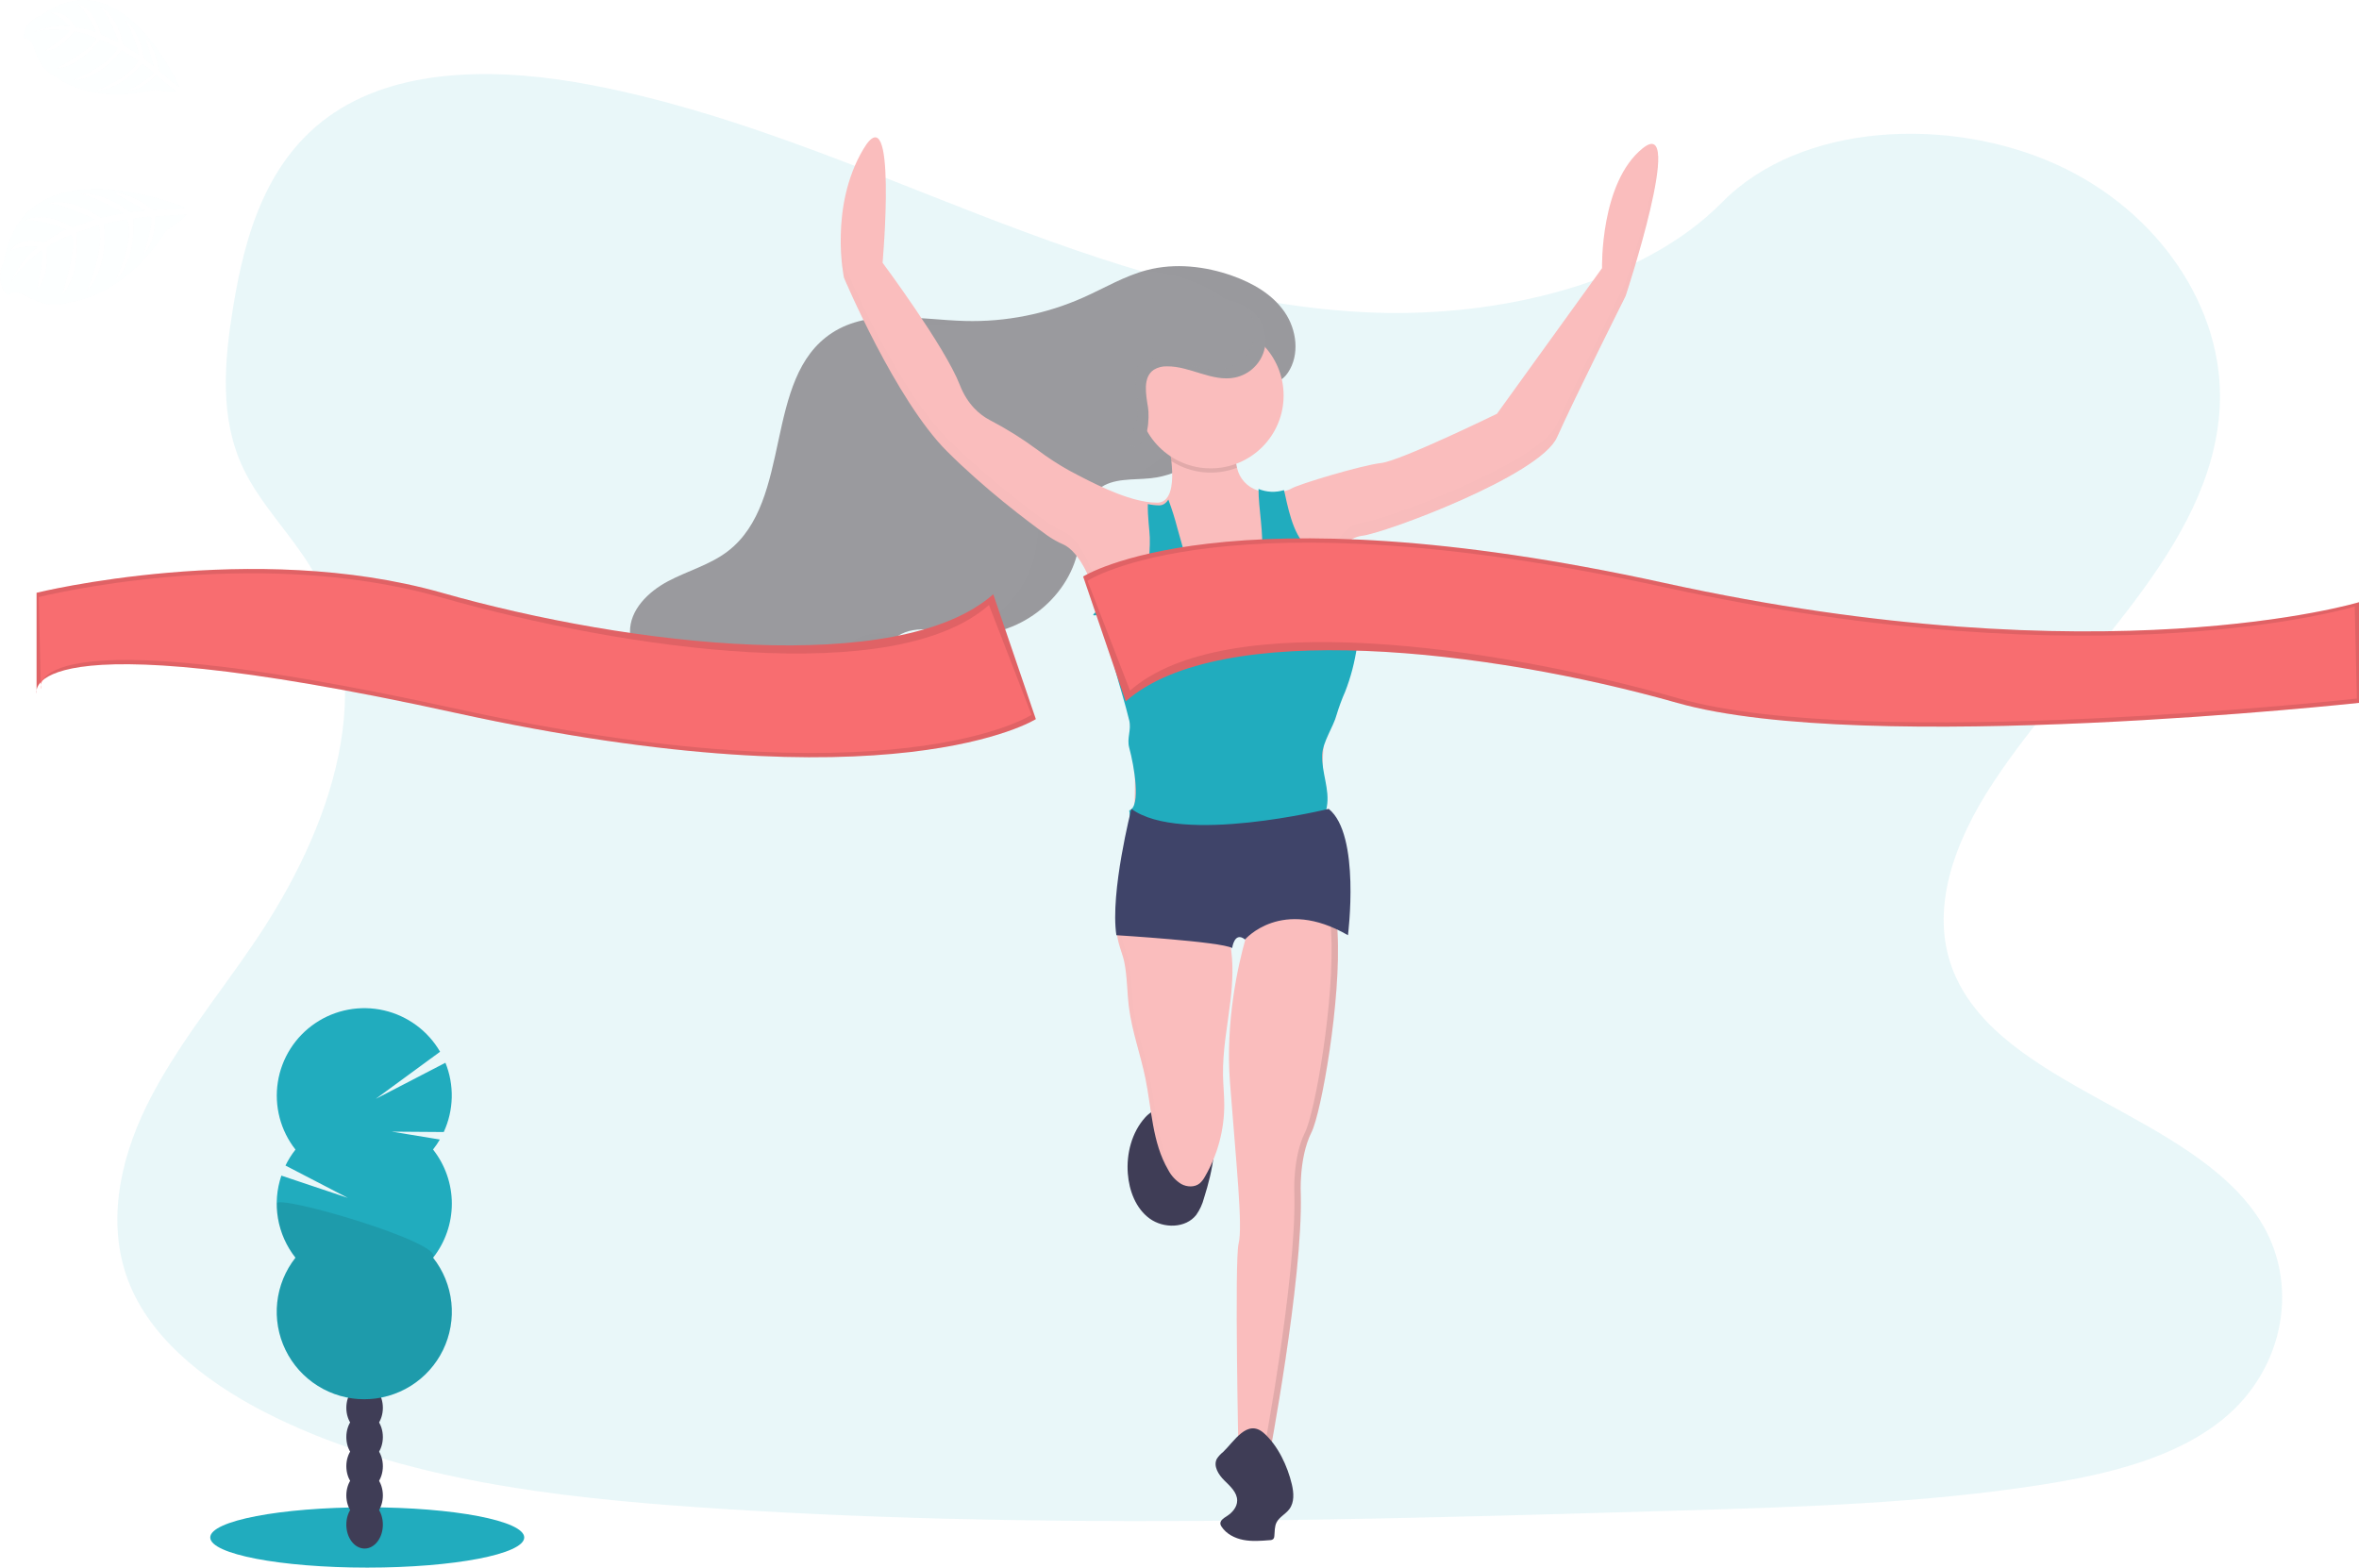 <svg width="328" height="218" viewBox="0 0 328 218" fill="none" xmlns="http://www.w3.org/2000/svg">
<g clip-path="url(#clip0)">
<path opacity="0.1" d="M191.187 43.48C171.89 42.795 153.512 36.573 135.975 29.78C118.438 22.987 101.043 15.428 82.209 11.821C70.095 9.501 56.24 9.174 46.482 15.66C37.087 21.914 34.052 32.681 32.421 42.682C31.192 50.205 30.471 58.121 33.834 65.164C36.172 70.054 40.316 74.164 43.184 78.849C53.163 95.146 46.109 115.243 35.298 131.156C30.229 138.622 24.341 145.749 20.426 153.689C16.511 161.629 14.702 170.739 18.127 178.846C21.52 186.887 29.609 192.915 38.372 197.159C56.169 205.778 77.132 208.247 97.588 209.644C142.856 212.738 188.363 211.398 233.751 210.058C250.549 209.56 267.418 209.057 283.942 206.463C293.119 205.022 302.591 202.734 309.255 197.216C317.711 190.208 319.807 178.34 314.139 169.554C304.634 154.815 278.36 151.154 271.709 135.334C268.053 126.629 271.807 116.929 277.123 108.855C288.524 91.533 307.633 76.335 308.638 56.533C309.33 42.935 300.143 29.315 285.939 22.879C271.053 16.134 250.406 16.983 239.428 28.148C228.104 39.632 208.226 44.055 191.187 43.48Z" fill="#21ACBE"/>
<path d="M51.061 218C63.116 218 72.889 216.123 72.889 213.807C72.889 211.491 63.116 209.613 51.061 209.613C39.006 209.613 29.233 211.491 29.233 213.807C29.233 216.123 39.006 218 51.061 218Z" fill="#21ACBE"/>
<path d="M50.695 215.35C52.097 215.35 53.235 213.861 53.235 212.026C53.235 210.19 52.097 208.702 50.695 208.702C49.292 208.702 48.154 210.19 48.154 212.026C48.154 213.861 49.292 215.35 50.695 215.35Z" fill="#3F3D56"/>
<path d="M50.695 211.287C52.097 211.287 53.235 209.799 53.235 207.963C53.235 206.128 52.097 204.64 50.695 204.64C49.292 204.64 48.154 206.128 48.154 207.963C48.154 209.799 49.292 211.287 50.695 211.287Z" fill="#3F3D56"/>
<path d="M50.695 207.225C52.097 207.225 53.235 205.736 53.235 203.901C53.235 202.065 52.097 200.577 50.695 200.577C49.292 200.577 48.154 202.065 48.154 203.901C48.154 205.736 49.292 207.225 50.695 207.225Z" fill="#3F3D56"/>
<path d="M50.695 203.166C52.097 203.166 53.235 201.678 53.235 199.842C53.235 198.007 52.097 196.519 50.695 196.519C49.292 196.519 48.154 198.007 48.154 199.842C48.154 201.678 49.292 203.166 50.695 203.166Z" fill="#3F3D56"/>
<path d="M50.695 199.103C52.097 199.103 53.235 197.615 53.235 195.78C53.235 193.944 52.097 192.456 50.695 192.456C49.292 192.456 48.154 193.944 48.154 195.78C48.154 197.615 49.292 199.103 50.695 199.103Z" fill="#3F3D56"/>
<path d="M50.695 195.041C52.097 195.041 53.235 193.553 53.235 191.717C53.235 189.882 52.097 188.394 50.695 188.394C49.292 188.394 48.154 189.882 48.154 191.717C48.154 193.553 49.292 195.041 50.695 195.041Z" fill="#3F3D56"/>
<path d="M50.695 190.978C52.097 190.978 53.235 189.49 53.235 187.655C53.235 185.819 52.097 184.331 50.695 184.331C49.292 184.331 48.154 185.819 48.154 187.655C48.154 189.49 49.292 190.978 50.695 190.978Z" fill="#3F3D56"/>
<path d="M60.209 159.859C60.557 159.418 60.874 158.954 61.157 158.468L54.478 157.372L61.7 157.426C62.393 155.921 62.771 154.289 62.811 152.633C62.851 150.976 62.552 149.329 61.932 147.792L52.245 152.813L61.19 146.261C60.352 144.817 59.226 143.562 57.881 142.572C56.536 141.582 55.002 140.879 53.374 140.507C51.745 140.134 50.058 140.101 48.416 140.408C46.774 140.716 45.213 141.357 43.831 142.293C42.448 143.229 41.272 144.439 40.378 145.848C39.483 147.257 38.889 148.835 38.631 150.484C38.373 152.132 38.458 153.816 38.88 155.431C39.301 157.045 40.051 158.556 41.083 159.868C40.541 160.556 40.076 161.3 39.693 162.087L48.363 166.584L39.121 163.487C38.47 165.403 38.309 167.451 38.652 169.445C38.995 171.438 39.83 173.315 41.083 174.905C39.67 176.699 38.791 178.853 38.547 181.122C38.302 183.391 38.702 185.683 39.7 187.736C40.698 189.789 42.254 191.52 44.191 192.731C46.127 193.942 48.365 194.584 50.65 194.584C52.935 194.584 55.173 193.942 57.11 192.731C59.046 191.52 60.602 189.789 61.601 187.736C62.599 185.683 62.998 183.391 62.754 181.122C62.509 178.853 61.63 176.699 60.218 174.905C61.906 172.762 62.824 170.114 62.824 167.387C62.824 164.66 61.906 162.012 60.218 159.868L60.209 159.859Z" fill="#21ACBE"/>
<path opacity="0.1" d="M38.48 167.374C38.476 170.101 39.394 172.75 41.085 174.891C39.673 176.684 38.794 178.839 38.549 181.108C38.305 183.377 38.705 185.669 39.703 187.721C40.701 189.774 42.257 191.505 44.193 192.716C46.13 193.927 48.368 194.569 50.653 194.569C52.938 194.569 55.176 193.927 57.113 192.716C59.049 191.505 60.605 189.774 61.603 187.721C62.602 185.669 63.001 183.377 62.757 181.108C62.512 178.839 61.633 176.684 60.221 174.891C61.843 172.827 38.48 166.013 38.48 167.374Z" fill="black"/>
<path d="M156.814 163.204C156.998 165.586 157.917 168.052 159.849 169.458C161.781 170.864 164.855 170.837 166.33 168.949C166.826 168.24 167.191 167.448 167.407 166.611C168.65 162.686 169.533 158.391 168.17 154.504C165.096 154.305 161.533 152.861 159.226 155.398C157.362 157.465 156.599 160.449 156.814 163.204Z" fill="#3F3D56"/>
<path d="M171.083 139.19C170.674 142.653 169.98 146.102 170.051 149.59C170.078 150.936 170.221 152.27 170.224 153.622C170.229 157.133 169.304 160.583 167.541 163.62C167.355 163.977 167.107 164.298 166.807 164.567C166.101 165.139 165.036 165.091 164.243 164.654C163.469 164.172 162.839 163.49 162.422 162.679C160.2 158.879 160.138 154.26 159.258 149.95C158.584 146.653 157.404 143.458 156.977 140.122C156.7 137.975 156.742 135.786 156.301 133.665C156.166 133.025 155.791 132.063 155.543 131.119C155.317 130.276 155.191 129.448 155.424 128.879C155.898 127.715 157.451 128.167 158.462 128.239C162.022 128.502 165.596 128.494 169.154 128.212C169.506 128.185 169.905 128.17 170.153 128.421C170.261 128.547 170.342 128.694 170.391 128.852C170.675 129.627 170.891 130.424 171.038 131.235C171.53 133.829 171.393 136.548 171.083 139.19Z" fill="#FABDBD"/>
<g opacity="0.1">
<path opacity="0.1" d="M169.711 128.213C169.527 128.193 169.343 128.193 169.159 128.213C167.454 128.35 165.745 128.418 164.04 128.427C165.93 128.431 167.821 128.36 169.711 128.213Z" fill="black"/>
<path opacity="0.1" d="M164.846 164.654C164.071 164.173 163.441 163.49 163.024 162.68C160.803 158.879 160.74 154.26 159.86 149.951C159.187 146.654 158.006 143.458 157.58 140.123C157.302 137.975 157.344 135.786 156.903 133.666C156.769 133.025 156.393 132.063 156.145 131.119C155.919 130.277 155.794 129.449 156.026 128.88C156.125 128.647 156.291 128.448 156.504 128.31C156.716 128.172 156.965 128.101 157.219 128.105C156.464 128.055 155.728 128.144 155.43 128.88C155.197 129.449 155.323 130.277 155.549 131.119C155.797 132.063 156.172 133.025 156.306 133.666C156.748 135.786 156.706 137.975 156.983 140.123C157.41 143.461 158.59 146.657 159.264 149.951C160.144 154.26 160.206 158.885 162.427 162.68C162.845 163.49 163.474 164.173 164.249 164.654C164.725 164.917 165.271 165.027 165.812 164.97C165.473 164.925 165.145 164.818 164.846 164.654Z" fill="black"/>
</g>
<path d="M182.355 157.455C180.566 161.029 180.864 166.092 180.864 166.092C181.162 178.005 176.392 203.022 176.392 203.022H172.218C172.218 203.022 171.621 175.325 172.218 172.942C172.814 170.559 171.92 162.22 171.025 150.605C170.36 141.969 172.17 134.142 173.142 130.708C173.476 129.517 173.709 128.864 173.709 128.864C173.709 128.864 180.566 118.738 184.442 123.504C185.336 124.611 185.811 126.848 185.975 129.671C186.505 138.987 183.726 154.712 182.355 157.455Z" fill="#FABDBD"/>
<path opacity="0.1" d="M185.975 129.672C185.811 126.849 185.343 124.609 184.443 123.504C183.578 122.444 182.564 122.122 181.515 122.262C182.328 122.397 183.057 122.843 183.548 123.504C184.443 124.612 184.917 126.849 185.081 129.672C185.611 138.988 182.833 154.713 181.461 157.456C179.672 161.03 179.97 166.093 179.97 166.093C180.268 178.006 175.498 203.023 175.498 203.023H176.393C176.393 203.023 181.163 178.006 180.865 166.093C180.865 166.093 180.567 161.03 182.356 157.456C183.727 154.713 186.506 138.988 185.975 129.672Z" fill="black"/>
<path d="M170.048 201.936C169.715 202.197 169.427 202.511 169.195 202.865C168.661 203.871 169.419 205.075 170.23 205.876C171.041 206.677 172.019 207.535 172.019 208.675C172.019 209.593 171.324 210.379 170.546 210.867C170.128 211.129 169.604 211.463 169.69 211.957C169.72 212.082 169.774 212.201 169.848 212.306C170.516 213.327 171.7 213.926 172.898 214.152C174.097 214.379 175.334 214.28 176.553 214.182C176.736 214.188 176.915 214.127 177.054 214.009C177.143 213.891 177.19 213.746 177.188 213.598C177.248 212.967 177.209 212.3 177.487 211.731C177.874 210.954 178.766 210.557 179.276 209.861C179.991 208.908 179.893 207.582 179.621 206.424C179.025 203.901 177.698 201.024 175.707 199.276C173.399 197.269 171.589 200.485 170.048 201.936Z" fill="#3F3D56"/>
<path d="M179.082 51.818C180.746 49.334 180.313 45.861 178.614 43.389C176.914 40.917 174.183 39.363 171.366 38.359C167.567 37.007 163.378 36.545 159.475 37.561C156.369 38.368 153.578 40.057 150.65 41.361C145.47 43.67 139.838 44.789 134.168 44.637C127.874 44.462 120.978 42.85 115.698 46.287C106.032 52.568 110.331 69.663 101.187 76.665C98.721 78.553 95.617 79.378 92.874 80.835C90.131 82.291 87.531 84.826 87.597 87.929C87.627 89.418 88.283 90.838 89.088 92.098C92.516 97.528 98.927 100.887 105.346 100.824C111.765 100.762 118.029 97.352 121.729 92.104C122.657 90.791 123.474 89.329 124.818 88.453C127.502 86.696 131.038 87.926 134.24 88.188C141.369 88.769 148.5 83.423 149.92 76.409C150.516 73.416 150.412 69.839 152.824 67.96C154.771 66.444 157.511 66.769 159.979 66.509C164.493 66.042 168.056 63.233 170.507 59.564C171.631 57.882 171.762 55.871 173.295 54.546C174.946 53.09 177.502 54.165 179.082 51.818Z" fill="#9A9A9E"/>
<g opacity="0.1">
<path opacity="0.1" d="M128.205 45.212C130.819 45.284 133.434 45.084 136.007 44.617C135.298 44.637 134.582 44.637 133.87 44.617C128.929 44.48 123.619 43.461 119.01 44.688C122.051 44.718 125.196 45.129 128.205 45.212Z" fill="black"/>
<path opacity="0.1" d="M118.849 89.046C117.504 89.921 116.687 91.384 115.76 92.697C112.91 96.693 108.745 99.561 103.992 100.801C104.341 100.816 104.69 100.825 105.042 100.822C111.467 100.759 117.725 97.349 121.425 92.101C122.352 90.788 123.169 89.326 124.514 88.45L124.747 88.307C122.642 88.018 120.575 87.917 118.849 89.046Z" fill="black"/>
<path opacity="0.1" d="M178.313 43.381C176.616 40.921 173.882 39.354 171.065 38.35C167.266 36.998 163.077 36.537 159.174 37.552C159.085 37.573 158.999 37.6 158.912 37.624C161.127 37.747 163.313 38.193 165.4 38.946C168.217 39.95 170.951 41.516 172.648 43.976C174.344 46.436 174.78 49.933 173.116 52.405C171.536 54.761 168.981 53.685 167.308 55.136C165.776 56.461 165.644 58.471 164.52 60.154C162.412 63.302 159.479 65.813 155.826 66.766C157.081 66.617 158.405 66.635 159.657 66.504C164.171 66.036 167.734 63.227 170.185 59.558C171.309 57.876 171.44 55.865 172.973 54.54C174.646 53.09 177.201 54.165 178.781 51.809C180.448 49.325 180.015 45.841 178.313 43.381Z" fill="black"/>
<path opacity="0.1" d="M153.995 67.099C151.542 67.355 148.802 67.034 146.84 68.55C144.428 70.429 144.544 74.006 143.936 76.999C142.889 82.232 138.638 86.547 133.59 88.152L133.945 88.185C141.073 88.766 148.205 83.42 149.624 76.406C150.221 73.413 150.116 69.836 152.528 67.957C153.082 67.543 153.711 67.24 154.38 67.064C154.246 67.067 154.124 67.087 153.995 67.099Z" fill="black"/>
</g>
<path d="M226.034 41.156C226.034 41.156 218.879 55.452 216.494 60.812C214.108 66.173 192.343 74.215 189.362 74.512C188.562 74.622 187.817 74.98 187.233 75.537C185.548 77.026 184.591 79.575 184.591 79.575C184.591 79.575 185.784 87.617 184.293 101.018C184.263 101.278 184.236 101.537 184.213 101.787C182.913 114.54 185.635 117.548 185.635 117.548C185.635 117.548 156.714 128.567 157.609 114.272C157.889 109.771 157.847 106.484 157.57 103.735C157.266 100.921 156.693 98.142 155.858 95.437C155.152 92.968 154.308 90.261 153.434 86.574C153.014 84.734 152.46 82.928 151.777 81.169C151.756 81.115 151.735 81.061 151.717 81.011C150.226 77.315 148.736 76.121 147.883 75.733C147.078 75.383 146.31 74.952 145.593 74.447C142.838 72.46 136.926 68.008 131.66 62.748C124.505 55.601 117.349 38.625 117.349 38.625C117.349 38.625 115.262 28.797 120.032 20.755C124.803 12.714 122.716 36.54 122.716 36.54C122.716 36.54 131.362 48.155 133.449 53.516C134.523 56.274 136.228 57.685 137.623 58.418C139.929 59.617 142.136 60.995 144.224 62.54C145.636 63.605 147.119 64.573 148.664 65.435C151.997 67.222 155.99 69.238 159.317 69.768C159.836 69.854 160.362 69.898 160.888 69.902C161.138 69.91 161.386 69.86 161.614 69.757C161.841 69.654 162.042 69.5 162.2 69.306C163.095 68.255 163.074 65.992 162.868 64.13C162.758 63.166 162.595 62.209 162.379 61.262C162.379 61.262 172.069 55.157 171.771 62.602C171.725 63.425 171.801 64.25 171.997 65.05C172.156 65.785 172.507 66.464 173.015 67.019C173.522 67.574 174.168 67.984 174.886 68.207C176.05 68.548 177.281 68.588 178.464 68.324C178.833 68.261 179.189 68.139 179.52 67.963C180.414 67.368 189.359 64.687 192.042 64.389C194.725 64.091 208.142 57.539 208.142 57.539L222.752 37.288C222.752 37.288 222.454 25.375 228.417 20.61C234.38 15.844 226.034 41.156 226.034 41.156Z" fill="#FABDBD"/>
<g opacity="0.1">
<path opacity="0.1" d="M184.212 100C183.952 102.393 183.837 104.8 183.87 107.207C183.899 105.634 184.004 103.838 184.212 101.787C184.236 101.536 184.263 101.277 184.293 101.018C184.814 96.432 185.063 91.818 185.038 87.202C184.992 91.222 184.744 95.237 184.293 99.231C184.275 99.49 184.236 99.749 184.212 100Z" fill="black"/>
<path opacity="0.1" d="M162.689 61.071C162.489 61.187 162.391 61.259 162.391 61.259C162.68 62.533 162.872 63.827 162.963 65.131C163.023 63.772 162.931 62.41 162.689 61.071Z" fill="black"/>
<path opacity="0.1" d="M122.856 34.922C123.002 32.838 123.219 29.1 123.178 25.776C123.127 30.22 122.73 34.753 122.73 34.753L122.856 34.922Z" fill="black"/>
<path opacity="0.1" d="M157.629 113.923C157.629 114.039 157.629 114.155 157.608 114.271C156.714 128.567 185.635 117.547 185.635 117.547C185.296 117.091 185.041 116.579 184.88 116.034C180.524 117.583 158.634 124.784 157.629 113.923Z" fill="black"/>
<path opacity="0.1" d="M226.035 39.369C226.035 39.369 218.879 53.664 216.494 59.025C214.109 64.386 192.344 72.427 189.362 72.725C188.562 72.835 187.818 73.193 187.233 73.749C185.549 75.239 184.592 77.788 184.592 77.788C184.592 77.788 184.663 78.273 184.75 79.197C185.084 78.431 185.942 76.674 187.233 75.537C187.818 74.98 188.562 74.621 189.362 74.512C192.344 74.214 214.109 66.173 216.494 60.812C218.879 55.451 226.035 41.156 226.035 41.156C226.035 41.156 231.077 25.863 230.522 21.288C230.063 27.149 226.035 39.369 226.035 39.369Z" fill="black"/>
<path opacity="0.1" d="M157.57 101.947C157.266 99.133 156.693 96.355 155.858 93.65C155.152 91.181 154.308 88.474 153.434 84.787C153.014 82.947 152.46 81.141 151.777 79.381C151.756 79.328 151.735 79.274 151.717 79.223C150.226 75.528 148.735 74.333 147.883 73.946C147.078 73.596 146.31 73.165 145.593 72.659C142.838 70.673 136.926 66.221 131.66 60.961C124.505 53.813 117.349 36.837 117.349 36.837C117.084 35.404 116.937 33.952 116.908 32.495C116.835 34.548 116.983 36.603 117.349 38.624C117.349 38.624 124.505 55.6 131.66 62.748C136.926 68.007 142.838 72.46 145.593 74.446C146.316 74.953 147.089 75.384 147.901 75.733C148.75 76.12 150.238 77.314 151.735 81.01C151.753 81.061 151.774 81.115 151.794 81.168C152.475 82.928 153.026 84.734 153.443 86.574C154.317 90.261 155.161 92.968 155.867 95.437C156.702 98.142 157.275 100.92 157.579 103.734C157.704 104.979 157.778 106.334 157.799 107.859C157.835 105.886 157.759 103.912 157.57 101.947Z" fill="black"/>
</g>
<path d="M187.032 96.189C186.582 97.209 186.188 98.273 185.853 99.373C185.408 101.07 183.929 103.13 183.846 104.928C183.729 107.451 184.925 109.741 184.486 112.197C184.415 112.649 184.316 113.092 184.191 113.522C184.103 113.811 183.987 114.083 183.846 114.33C183.689 114.593 183.504 114.824 183.298 115.013C182.982 115.302 182.648 115.552 182.299 115.76C178.197 118.386 173.723 120.706 169.246 119.801C167.354 119.347 165.523 118.502 163.815 117.296C162.194 116.217 160.361 114.936 158.681 115.833C158.423 116.012 158.145 116.131 157.859 116.184C157.804 116.186 157.748 116.179 157.694 116.164C157.14 116.019 157.14 113.457 157.013 112.702C158.681 112.197 157.694 106.5 157.013 104C156.645 102.647 157.332 101.528 157.013 100.188C155.834 95.299 153.922 90.719 153.922 85.596C153.922 85.341 152.596 85.596 152.153 85.571C152.041 85.571 151.98 85.547 152.006 85.494C152.032 85.444 152.061 85.398 152.095 85.357C152.249 85.185 152.429 85.062 152.622 84.998L152.97 84.856C154.791 84.149 156.801 83.854 158.163 82.097C159.577 80.282 159.931 77.386 159.869 74.735C159.851 73.883 159.548 71.814 159.598 70.097C160.111 70.213 160.631 70.274 161.151 70.279C161.398 70.29 161.643 70.222 161.868 70.082C162.093 69.942 162.291 69.733 162.448 69.471C162.939 70.776 163.365 72.126 163.721 73.511C164.222 75.2 164.605 76.978 165.339 78.505C166.517 80.994 168.692 82.63 170.856 82.379C173.019 82.129 175.032 79.85 175.418 76.925C175.757 74.359 174.97 70.667 174.987 68C176.137 68.462 177.354 68.517 178.524 68.158C178.574 68.322 178.616 68.491 178.651 68.663C179.314 71.782 180.198 75.361 182.423 76.468C183.861 77.18 185.561 76.646 186.891 77.68C186.993 77.761 187.091 77.85 187.185 77.947C187.492 78.26 187.757 78.644 187.966 79.082C188.512 80.318 188.837 81.714 188.912 83.155C189.253 87.66 188.598 92.201 187.032 96.189Z" fill="#21ACBE"/>
<path opacity="0.1" d="M171.998 65.048C170.511 65.62 168.91 65.835 167.324 65.676C165.738 65.516 164.212 64.985 162.869 64.127C162.759 63.163 162.596 62.206 162.38 61.259C162.38 61.259 172.07 55.154 171.772 62.6C171.725 63.422 171.802 64.247 171.998 65.048Z" fill="black"/>
<path d="M168.339 65.131C173.938 65.131 178.476 60.597 178.476 55.005C178.476 49.413 173.938 44.879 168.339 44.879C162.741 44.879 158.202 49.413 158.202 55.005C158.202 60.597 162.741 65.131 168.339 65.131Z" fill="#FABDBD"/>
<path d="M150.603 80.171C150.603 80.171 170.281 67.662 231.402 81.064C292.523 94.466 328.003 83.745 328.003 83.745V97.743C328.003 97.743 259.428 105.188 233.191 97.743C206.953 90.297 169.604 86.002 156.524 97.531L150.603 80.171Z" fill="#F86D70"/>
<path opacity="0.1" d="M150.603 80.171C150.603 80.171 170.281 67.662 231.402 81.064C292.523 94.466 328.003 83.745 328.003 83.745V97.743C328.003 97.743 259.428 105.188 233.191 97.743C206.953 90.297 169.604 86.002 156.524 97.531L150.603 80.171Z" fill="black"/>
<path d="M151.199 80.766C151.199 80.766 170.281 68.257 231.402 81.659C292.523 95.061 327.407 84.34 327.407 84.34L327.705 97.146C327.705 97.146 259.727 104.592 233.489 97.146C207.252 89.7 170.2 84.512 157.121 96.041L151.199 80.766Z" fill="#F86D70"/>
<path d="M144.025 100.006C144.025 100.006 124.347 112.514 63.226 99.112C2.105 85.71 5.086 96.432 5.086 96.432V82.434C5.086 82.434 35.199 74.989 61.437 82.434C87.674 89.88 125.024 94.174 138.104 82.646L144.025 100.006Z" fill="#F86D70"/>
<path opacity="0.1" d="M144.025 100.006C144.025 100.006 124.347 112.514 63.226 99.112C2.105 85.71 5.086 96.432 5.086 96.432V82.434C5.086 82.434 35.199 74.989 61.437 82.434C87.674 89.88 125.024 94.174 138.104 82.646L144.025 100.006Z" fill="black"/>
<path d="M143.429 99.41C143.429 99.41 124.347 111.919 63.226 98.517C2.105 85.115 5.683 95.836 5.683 95.836L5.385 83.03C5.385 83.03 34.902 75.584 61.139 83.03C87.377 90.475 124.428 95.663 137.508 84.135L143.429 99.41Z" fill="#F86D70"/>
<path d="M159.622 56.682C159.324 54.823 158.865 52.482 160.421 51.419C160.976 51.083 161.618 50.917 162.267 50.943C165.49 50.91 168.57 53.153 171.73 52.497C172.736 52.287 173.659 51.791 174.389 51.068C175.12 50.346 175.625 49.428 175.846 48.426C176.066 47.423 175.992 46.378 175.632 45.417C175.272 44.455 174.642 43.618 173.817 43.006C172.574 42.083 171.002 41.749 169.482 41.436C165.484 40.614 161.31 39.795 157.362 40.84C153.414 41.886 149.807 45.421 150.123 49.477C150.272 51.419 151.262 53.182 152.296 54.838C153.083 56.095 156.149 61.986 157.636 62.075C159.735 62.197 159.828 57.897 159.622 56.682Z" fill="#9A9A9E"/>
<path d="M184.741 112.484C184.741 112.484 164.169 117.547 157.311 112.484C157.311 112.484 154.33 124.099 155.224 130.056C155.224 130.056 169.833 130.949 171.324 131.843C171.324 131.843 171.622 129.46 173.113 130.652C173.113 130.652 178.182 124.695 187.424 130.056C187.424 130.056 189.213 116.058 184.741 112.484Z" fill="#3F4469"/>
<path opacity="0.1" d="M173.822 43.006C173.61 42.852 173.388 42.713 173.158 42.589C173.773 43.288 174.194 44.135 174.378 45.047C174.563 45.959 174.504 46.904 174.209 47.786C173.913 48.669 173.391 49.458 172.694 50.076C171.998 50.694 171.151 51.118 170.239 51.306C167.078 51.961 163.998 49.719 160.775 49.752C160.127 49.726 159.485 49.892 158.93 50.228C157.373 51.291 157.83 53.632 158.128 55.49C158.325 56.706 158.244 61.006 156.151 60.89H156.115C156.691 61.59 157.227 62.063 157.642 62.081C159.729 62.197 159.815 57.912 159.619 56.682C159.32 54.823 158.864 52.483 160.421 51.419C160.976 51.083 161.617 50.917 162.266 50.943C165.489 50.91 168.569 53.153 171.729 52.497C172.735 52.287 173.659 51.791 174.389 51.068C175.119 50.346 175.625 49.428 175.845 48.426C176.066 47.423 175.992 46.378 175.632 45.417C175.272 44.455 174.641 43.618 173.817 43.006H173.822Z" fill="#9A9A9E"/>
<g opacity="0.1">
<path opacity="0.1" d="M25.748 28.859C25.748 28.859 3.456 19.495 0.534 36.382C0.534 36.382 -0.99 39.011 1.13 41.185C1.13 41.185 1.586 40.021 3.742 41.227C4.511 41.65 5.328 41.981 6.175 42.213C7.319 42.528 8.535 42.464 9.639 42.028C9.639 42.028 16.971 41.632 23.137 32.051C23.137 32.051 25.778 30.419 25.913 29.809L21.494 30.107C21.494 30.107 21.831 33.338 20.003 35.277C20.003 35.277 21.628 30.264 20.847 30.121C20.689 30.092 18.512 30.381 18.512 30.381C18.512 30.381 19.076 35.997 16.127 38.904C16.127 38.904 18.864 33.189 17.672 30.482L14.413 31.11C14.413 31.11 15.307 37.019 12.081 40.459C12.081 40.459 14.732 34.383 13.709 31.295L10.585 32.343C10.585 32.343 11.339 38.127 8.641 40.98C8.641 40.98 10.996 33.651 9.887 32.641C9.887 32.641 7.078 33.779 6.476 34.428C6.476 34.428 6.923 38.597 5.206 40.087C5.206 40.087 6.261 35.023 5.739 34.815C5.739 34.815 2.475 37.269 1.482 39.387C1.482 39.387 2.722 36.152 5.328 34.324C5.328 34.324 3.14 33.954 1.452 34.869C1.452 34.869 2.582 32.721 6.118 33.74C6.118 33.74 8.739 31.929 9.264 31.953C9.264 31.953 5.918 30.464 3.5 30.646C3.5 30.646 6.091 29.156 10.084 31.646L13.196 30.52C13.196 30.52 8.876 28.308 6.708 28.317C6.708 28.317 9.589 27.206 14.007 30.303L17.195 29.651C17.195 29.651 13.617 27.462 11.205 26.953C11.205 26.953 14.1 26.497 18.116 29.502L20.298 29.317C20.298 29.317 17.657 27.766 16.858 27.387C16.058 27.009 16.094 26.762 16.094 26.762C17.996 27.092 19.769 27.944 21.214 29.222C21.214 29.222 25.728 29.136 25.748 28.859Z" fill="#21ACBE"/>
</g>
<g opacity="0.1">
<path opacity="0.1" d="M24.925 12.074C24.925 12.074 17.012 -6.174 5.656 2.195C5.656 2.195 3.25 2.892 3.271 5.382C3.271 5.382 4.207 4.95 4.797 6.892C5.018 7.581 5.318 8.243 5.692 8.863C6.186 9.698 6.938 10.349 7.835 10.719C7.835 10.719 12.415 14.656 21.55 12.473C21.55 12.473 24.052 13.009 24.481 12.72L21.688 10.379C21.688 10.379 20.048 12.491 17.847 12.595C17.847 12.595 21.673 10.54 21.288 10.01C21.21 9.903 19.756 8.837 19.756 8.837C19.756 8.837 16.884 12.494 13.494 12.55C13.494 12.55 18.381 10.71 19.216 8.426L16.923 6.936C16.923 6.936 14.079 10.954 10.206 11.162C10.206 11.162 15.244 9.078 16.398 6.648L13.944 5.492C13.944 5.492 11.094 9.364 7.871 9.51C7.871 9.51 13.45 6.496 13.363 5.266C13.363 5.266 11.046 4.342 10.313 4.396C10.313 4.396 8.205 7.121 6.324 7.044C6.324 7.044 9.839 4.634 9.645 4.214C9.645 4.214 6.306 3.815 4.508 4.512C4.508 4.512 7.09 3.297 9.681 3.696C9.681 3.696 8.593 2.228 7.075 1.82C7.075 1.82 8.971 1.185 10.492 3.803C10.492 3.803 13.08 4.217 13.381 4.527C13.381 4.527 12.248 1.73 10.698 0.471C10.698 0.471 13.083 1.066 14.037 4.81L16.526 5.915C16.526 5.915 15.224 2.141 13.915 0.917C13.915 0.917 16.261 1.894 17.12 6.248L19.383 7.675C19.383 7.675 18.503 4.339 17.364 2.678C17.364 2.678 19.344 4.051 20.018 8.122L21.419 9.253C21.419 9.253 20.733 6.829 20.474 6.15C20.215 5.471 20.379 5.346 20.379 5.346C21.319 6.625 21.885 8.14 22.015 9.721C22.015 9.721 24.764 12.229 24.925 12.074Z" fill="#21ACBE"/>
</g>
</g>
<defs>
<clipPath id="clip0">
<rect width="328" height="218" fill="white"/>
</clipPath>
</defs>
</svg>
